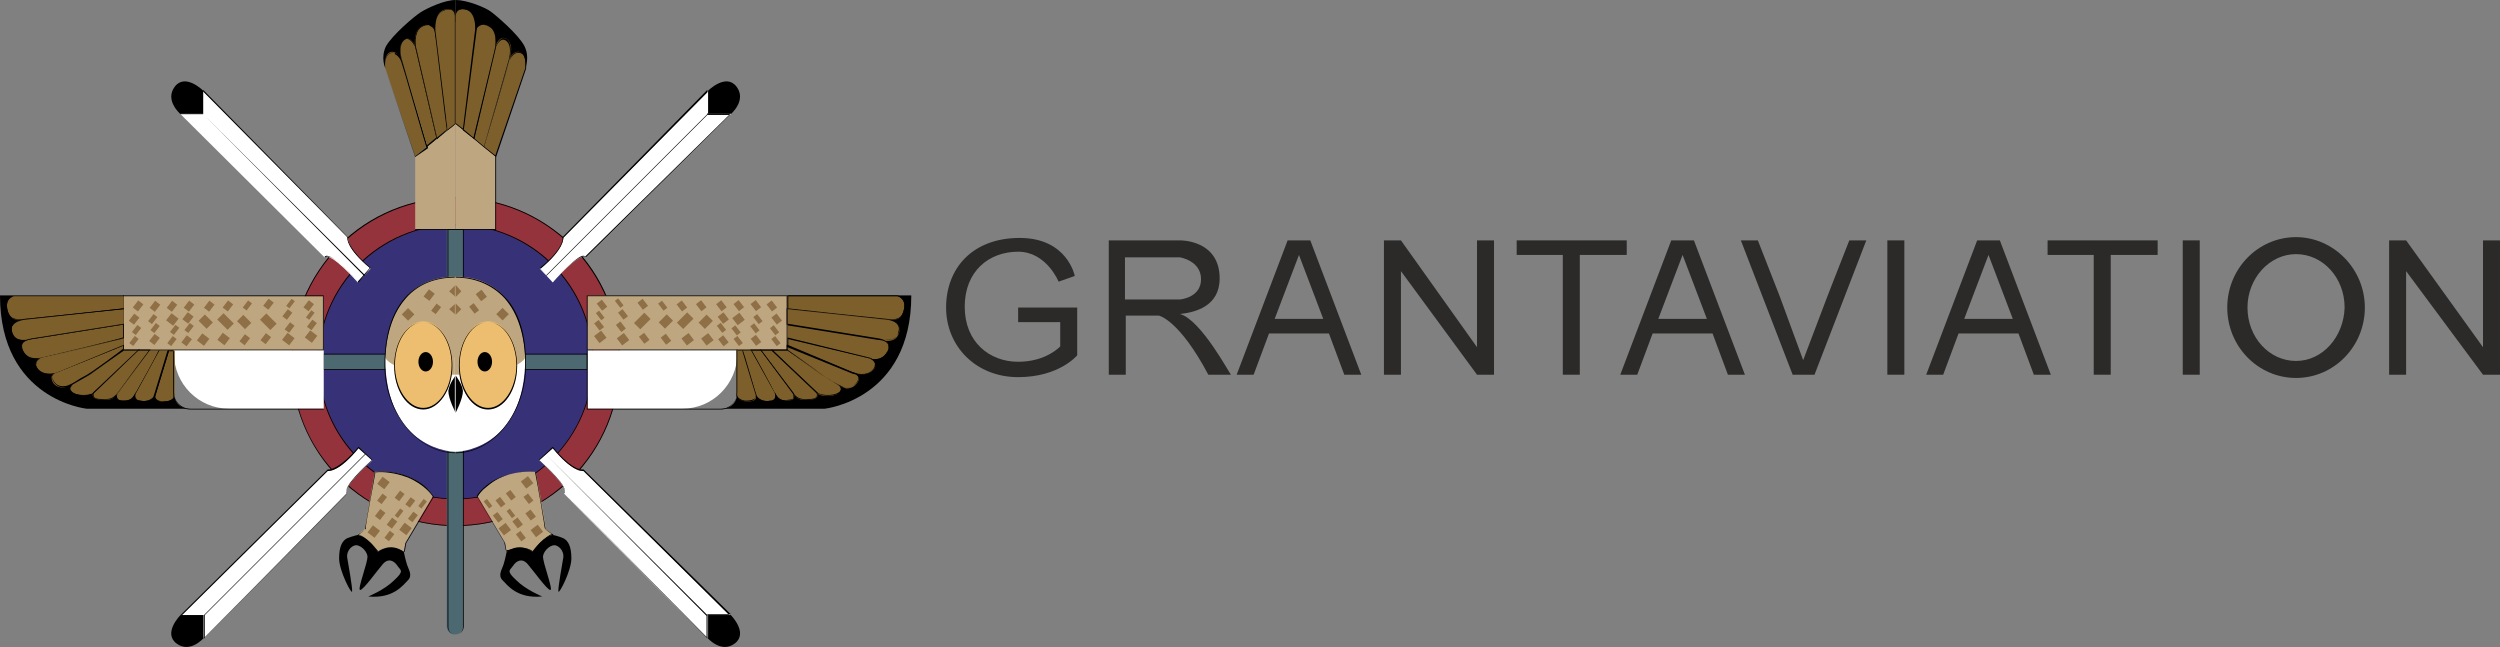 <?xml version="1.0" encoding="utf-8"?>
<!-- Generator: Adobe Illustrator 25.4.1, SVG Export Plug-In . SVG Version: 6.00 Build 0)  -->
<svg version="1.1" xmlns="http://www.w3.org/2000/svg" xmlns:xlink="http://www.w3.org/1999/xlink" x="0px" y="0px"
	 viewBox="0 0 308.9 80" style="enable-background:new 0 0 308.9 80;" xml:space="preserve">
<rect x="0" y="0" width="308.9" height="80" fill="#808080" stroke="none"/>
<style type="text/css">
	.st0{fill:#0C0C11;}
	.st1{fill:#2B2A29;}
	.st2{fill:#94333C;}
	.st3{fill:#373177;}
	.st4{fill:#4C6971;}
	.st5{fill:#BEA680;}
	.st6{fill:#FFFFFF;}
	.st7{fill:#8F6F45;}
	.st8{fill:#7D5F2B;}
	.st9{fill:#EDBE70;}
</style>
<g id="Layer_1">
	<path class="st0" d="M-382.1-885.5c-0.7-0.1-1.8,0-2.5,0c0.5-0.4,1.2-0.7,1.6-0.5c0.1,0,0.1,0,0.2,0.1
		C-382.6-885.8-382.3-885.6-382.1-885.5z"/>
	<g id="text835">
	</g>
</g>
<g id="Layer_2">
	<g>
		<g>
			<polygon class="st1" points="182.5,42.9 173.1,29.7 171,29.7 171,46.3 173.1,46.3 173.1,33.5 182.5,46.3 184.6,46.3 184.6,29.7 
				182.5,29.7 			"/>
			<path class="st1" d="M125.8,38v1.8h5.2v3c0,0-1.7,1.9-5.2,1.9c-3.5,0-6.6-2.4-6.6-6.8s3-6.8,6.6-6.8c3.5,0,5,3.7,5,3.7l2-0.7
				c0,0-0.9-4.7-6.8-4.7c-5.9,0-9.1,3.8-9.1,8.6s3.7,8.6,8.9,8.6c5.1,0,7.3-2.7,7.3-2.7v-4.1V38h-2.1H125.8z"/>
			<rect x="233.2" y="29.7" class="st1" width="2.1" height="16.6"/>
			<rect x="269.7" y="29.7" class="st1" width="2.1" height="16.6"/>
			<path class="st1" d="M161.2,29.7h-1.4h-0.7l-6.3,16.6h2.1l1.9-5.1h7.4l1.9,5.1h2.1l-6.3-16.6H161.2z M157.5,39.4l3-7.9l3,7.9
				H157.5z"/>
			<path class="st1" d="M208.6,29.7h-1.4h-0.7l-6.3,16.6h2.1l1.9-5.1h7.4l1.9,5.1h2.1l-6.3-16.6H208.6z M204.9,39.4l3-7.9l3,7.9
				H204.9z"/>
			<path class="st1" d="M246.4,29.7H245h-0.7L238,46.3h2.1l1.9-5.1h7.4l1.9,5.1h2.1l-6.3-16.6H246.4z M242.7,39.4l3-7.9l3,7.9H242.7
				z"/>
			<polygon class="st1" points="306.8,29.7 306.8,42.9 297.3,29.7 295.2,29.7 295.2,46.3 297.3,46.3 297.3,33.5 306.8,46.3 
				308.9,46.3 308.9,29.7 			"/>
			<polygon class="st1" points="201,31.5 201,29.7 195.2,29.7 193.1,29.7 187.4,29.7 187.4,31.5 193.1,31.5 193.1,46.3 195.2,46.3 
				195.2,31.5 			"/>
			<polygon class="st1" points="258.7,29.7 253,29.7 253,31.5 258.7,31.5 258.7,46.3 260.8,46.3 260.8,31.5 266.6,31.5 266.6,29.7 
				260.8,29.7 			"/>
			<polygon class="st1" points="226.5,34.8 225.8,36.6 222.8,44.5 219.9,36.6 217.2,29.7 215.1,29.7 221.5,46.3 222.2,46.3 
				223.5,46.3 224.2,46.3 230.6,29.7 228.5,29.7 			"/>
			<path class="st1" d="M283.7,29.3c-4.7,0-8.5,3.9-8.5,8.7s3.8,8.7,8.5,8.7c4.7,0,8.5-3.9,8.5-8.7S288.3,29.3,283.7,29.3z
				 M283.7,44.6c-3.3,0-6-2.9-6-6.6c0-3.6,2.7-6.6,6-6.6c3.3,0,6,2.9,6,6.6C289.6,41.6,287,44.6,283.7,44.6z"/>
			<path class="st1" d="M145.8,38.8L145.8,38.8c1.8-0.2,4.9-0.9,4.9-4.4c0-4.8-4.9-4.7-4.9-4.7H139h-0.5h-1.5v16.6h2.1v-7.3h4.1
				c0,0,2.5,0.5,6.1,7.3h2.8C152,46.3,148.4,39.5,145.8,38.8z M139,37v-5.2h6.8c0,0,2.6,0.4,2.6,2.7s-2.6,2.5-2.6,2.5H139z"/>
		</g>
		<g>
			<g>
				<circle class="st2" cx="56.3" cy="44.7" r="20.3"/>
				<path d="M56.3,65c-5.4,0-10.5-2.1-14.4-5.9c-3.8-3.8-5.9-8.9-5.9-14.4s2.1-10.5,5.9-14.4c3.8-3.8,8.9-5.9,14.4-5.9
					s10.5,2.1,14.4,5.9c3.8,3.8,5.9,8.9,5.9,14.4s-2.1,10.5-5.9,14.4C66.8,62.9,61.7,65,56.3,65z M56.3,24.5
					c-5.4,0-10.5,2.1-14.3,5.9c-3.8,3.8-5.9,8.9-5.9,14.3S38.1,55.2,42,59c3.8,3.8,8.9,5.9,14.3,5.9s10.5-2.1,14.3-5.9
					c3.8-3.8,5.9-8.9,5.9-14.3s-2.1-10.5-5.9-14.3C66.8,26.6,61.7,24.5,56.3,24.5z"/>
			</g>
			<g>
				<circle class="st3" cx="56.3" cy="44.7" r="16.9"/>
				<path d="M56.3,61.7c-9.4,0-17-7.6-17-17s7.6-17,17-17s17,7.6,17,17S65.6,61.7,56.3,61.7z M56.3,27.8c-9.3,0-16.9,7.6-16.9,16.9
					S47,61.6,56.3,61.6S73.2,54,73.2,44.7S65.6,27.8,56.3,27.8z"/>
			</g>
			<g>
				<rect x="40" y="43.8" class="st4" width="32.6" height="1.9"/>
				<path d="M72.6,45.7H39.9v-2h32.7V45.7z M40,45.6h32.5v-1.8H40V45.6z"/>
			</g>
			<g>
				<path class="st4" d="M57.2,28.3v49.1c0,0.5-0.4,1-1,1l0,0c-0.5,0-1-0.4-1-1V28.3H57.2z"/>
				<path d="M56.3,78.4c-0.5,0-1-0.4-1-1V28.3h2v49.1C57.3,78,56.8,78.4,56.3,78.4z M55.4,28.4v49.1c0,0.5,0.4,0.9,0.9,0.9
					s0.9-0.4,0.9-0.9V28.4H55.4z"/>
			</g>
			<g>
				<path class="st5" d="M46.3,58.3c0,0,1.8-0.3,4.1,0.6c2.3,0.9,3.1,2.4,3.1,2.4l-3.4,5.7l-0.2,1.1c0,0-1.9-1-3.2,0
					c0,0-1.6-2-2.5-2.1c0,0,1-0.6,0.9-0.8C45.1,65.1,46.3,58.3,46.3,58.3z"/>
				<path d="M50,68.2L50,68.2c-0.1,0-1.9-1-3.2,0l0,0l0,0c0,0-1.6-2-2.5-2.1l-0.1,0l0.1-0.1c0.5-0.3,0.9-0.6,0.9-0.7
					c-0.1-0.2,1.1-6.3,1.2-7l0,0l0,0c0,0,1.9-0.3,4.1,0.6c1.2,0.5,2,1.1,2.4,1.6c0.5,0.5,0.7,0.9,0.7,0.9l0,0l0,0l-3.4,5.7L50,68.2z
					 M44.3,66.1c0.9,0.2,2.2,1.8,2.4,2.1c1.2-0.9,2.9-0.1,3.2,0l0.2-1.1l3.4-5.7c-0.1-0.2-1-1.5-3.1-2.4c-2.1-0.8-3.8-0.7-4.1-0.6
					c-0.3,1.9-1.2,6.8-1.2,6.9C45.2,65.5,44.6,65.8,44.3,66.1z"/>
			</g>
			<g>
				<path d="M47.6,8.4c0,0-0.6-1.3,0.1-2.7C48.5,4.3,51.2,2,52,1.5S54.9,0,56.3,0v2.7l-3.4,2.7L47.6,8.4z"/>
			</g>
			<g>
				<path class="st6" d="M47.6,44.2h8.7v11.6C56.3,55.9,47.6,55.7,47.6,44.2z"/>
			</g>
			<g>
				<path class="st5" d="M47.6,44.2c0,0,0.8,2.1,8.7,2.1V34.2C56.3,34.2,48.1,33.4,47.6,44.2z"/>
			</g>
			<g>
				<path d="M23.5,50.5H10.7c0,0-10.7-1.1-10.7-14h15.3v6.7h6.2v5.2C21.5,48.5,21.4,50.5,23.5,50.5z"/>
			</g>
			<g>
				<rect x="15.3" y="36.6" class="st5" width="24.7" height="6.7"/>
				<path d="M40,43.3H15.2v-6.8H40V43.3z M15.3,43.2h24.6v-6.6H15.3V43.2z"/>
			</g>
			<g>
				
					<rect x="16.7" y="37.3" transform="matrix(0.794 0.608 -0.608 0.794 26.499 -2.648)" class="st7" width="0.8" height="1.1"/>
			</g>
			<g>
				
					<rect x="16.2" y="38.9" transform="matrix(0.794 0.608 -0.608 0.794 27.375 -1.98)" class="st7" width="0.8" height="1.1"/>
			</g>
			<g>
				
					<rect x="18.8" y="37.3" transform="matrix(0.794 0.608 -0.608 0.794 26.917 -3.881)" class="st7" width="0.8" height="1.1"/>
			</g>
			<g>
				
					<rect x="20.9" y="37.3" transform="matrix(0.794 0.608 -0.608 0.794 27.35 -5.159)" class="st7" width="0.8" height="1.1"/>
			</g>
			<g>
				
					<rect x="23" y="37.3" transform="matrix(0.794 0.608 -0.608 0.794 27.788 -6.452)" class="st7" width="0.8" height="1.1"/>
			</g>
			<g>
				
					<rect x="22.7" y="41.6" transform="matrix(0.794 0.608 -0.608 0.794 30.348 -5.403)" class="st7" width="0.8" height="1.1"/>
			</g>
			<g>
				
					<rect x="25.5" y="37.3" transform="matrix(0.794 0.608 -0.608 0.794 28.301 -7.968)" class="st7" width="0.8" height="1.1"/>
			</g>
			<g>
				
					<rect x="27.8" y="37.3" transform="matrix(0.794 0.608 -0.608 0.794 28.785 -9.396)" class="st7" width="0.8" height="1.1"/>
			</g>
			<g>
				
					<rect x="30.3" y="37.2" transform="matrix(0.794 0.608 -0.608 0.794 29.219 -10.836)" class="st7" width="0.6" height="1.1"/>
			</g>
			<g>
				
					<rect x="21" y="41.6" transform="matrix(0.794 0.608 -0.608 0.794 29.965 -4.273)" class="st7" width="0.6" height="1.1"/>
			</g>
			<g>
				
					<rect x="16.3" y="41.6" transform="matrix(0.794 0.608 -0.608 0.794 29.002 -1.429)" class="st7" width="0.6" height="1.1"/>
			</g>
			<g>
				
					<rect x="16.6" y="40.2" transform="matrix(0.794 0.608 -0.608 0.794 28.233 -1.856)" class="st7" width="0.6" height="1.1"/>
			</g>
			<g>
				<rect x="18.9" y="40" transform="matrix(0.794 0.608 -0.608 0.794 28.572 -3.338)" class="st7" width="0.6" height="1.1"/>
			</g>
			<g>
				
					<rect x="18.6" y="38.9" transform="matrix(0.794 0.608 -0.608 0.794 27.85 -3.384)" class="st7" width="0.6" height="1.1"/>
			</g>
			<g>
				
					<rect x="21.3" y="40.2" transform="matrix(0.794 0.608 -0.608 0.794 29.206 -4.73)" class="st7" width="0.6" height="1.1"/>
			</g>
			<g>
				
					<rect x="23.1" y="40" transform="matrix(0.794 0.608 -0.608 0.794 29.437 -5.893)" class="st7" width="0.6" height="1.1"/>
			</g>
			<g>
				
					<rect x="18.7" y="41.4" transform="matrix(0.794 0.608 -0.608 0.794 29.432 -2.978)" class="st7" width="0.8" height="1.1"/>
			</g>
			<g>
				
					<rect x="32.8" y="37" transform="matrix(0.794 0.608 -0.608 0.794 29.642 -12.413)" class="st7" width="0.8" height="1.1"/>
			</g>
			<g>
				
					<rect x="32.5" y="41.3" transform="matrix(0.794 0.608 -0.608 0.794 32.16 -11.386)" class="st7" width="0.8" height="1.1"/>
			</g>
			<g>
				
					<rect x="48.1" y="64.1" transform="matrix(0.794 0.608 -0.608 0.794 49.23 -16.182)" class="st7" width="0.8" height="1.1"/>
			</g>
			<g>
				
					<rect x="46.6" y="63" transform="matrix(0.794 0.608 -0.608 0.794 48.294 -15.463)" class="st7" width="0.8" height="1.1"/>
			</g>
			<g>
				
					<rect x="29.9" y="41.4" transform="matrix(0.794 0.608 -0.608 0.794 31.691 -9.755)" class="st7" width="0.8" height="1.1"/>
			</g>
			<g>
				
					<rect x="27.1" y="41.3" transform="matrix(0.794 0.608 -0.608 0.794 31.119 -8.154)" class="st7" width="1.1" height="1.1"/>
			</g>
			<g>
				
					<rect x="35.1" y="41.3" transform="matrix(0.794 0.608 -0.608 0.794 32.764 -13.012)" class="st7" width="1.1" height="1.1"/>
			</g>
			<g>
				
					<rect x="46.9" y="59.1" transform="matrix(0.794 0.608 -0.608 0.794 45.972 -16.534)" class="st7" width="1.1" height="1.1"/>
			</g>
			<g>
				<polyline class="st7" points="56.3,36.7 55.5,36 56.3,35.2 				"/>
			</g>
			<g>
				<polyline class="st7" points="56.3,38.9 55.5,38.2 56.3,37.5 				"/>
			</g>
			<g>
				
					<rect x="24.6" y="41.4" transform="matrix(0.794 0.608 -0.608 0.794 30.635 -6.639)" class="st7" width="1.1" height="1.1"/>
			</g>
			<g>
				
					<rect x="20.8" y="38.9" transform="matrix(0.794 0.608 -0.608 0.794 28.328 -4.828)" class="st7" width="1.1" height="1.1"/>
			</g>
			<g>
				
					<rect x="22.8" y="38.7" transform="matrix(0.794 0.608 -0.608 0.794 28.628 -6.017)" class="st7" width="0.9" height="1.1"/>
			</g>
			<g>
				
					<rect x="35.7" y="37" transform="matrix(0.794 0.608 -0.608 0.794 30.181 -14.164)" class="st7" width="0.5" height="1.1"/>
			</g>
			<g>
				
					<rect x="35.2" y="38.3" transform="matrix(0.794 0.608 -0.608 0.794 30.901 -13.603)" class="st7" width="0.7" height="1.1"/>
			</g>
			<g>
				
					<rect x="50.4" y="61.5" transform="matrix(0.794 0.608 -0.608 0.794 48.125 -18.04)" class="st7" width="0.7" height="1.1"/>
			</g>
			<g>
				
					<rect x="47.8" y="65.7" transform="matrix(0.794 0.608 -0.608 0.794 50.161 -15.651)" class="st7" width="0.7" height="1.1"/>
			</g>
			<g>
				
					<rect x="53.6" y="37.6" transform="matrix(0.794 0.608 -0.608 0.794 34.249 -24.925)" class="st7" width="0.7" height="1.1"/>
			</g>
			<g>
				
					<rect x="38.2" y="39.6" transform="matrix(0.794 0.608 -0.608 0.794 32.341 -15.169)" class="st7" width="0.7" height="1.1"/>
			</g>
			<g>
				
					<rect x="50.7" y="63.3" transform="matrix(0.794 0.608 -0.608 0.794 49.304 -17.861)" class="st7" width="0.7" height="1.1"/>
			</g>
			<g>
				
					<rect x="35.5" y="39.9" transform="matrix(0.794 0.608 -0.608 0.794 31.908 -13.444)" class="st7" width="0.7" height="1.1"/>
			</g>
			<g>
				
					<rect x="49.1" y="60.7" transform="matrix(0.794 0.608 -0.608 0.794 47.351 -17.425)" class="st7" width="0.7" height="1.1"/>
			</g>
			<g>
				
					<rect x="46.9" y="61.1" transform="matrix(0.794 0.608 -0.608 0.794 47.173 -16.039)" class="st7" width="0.7" height="1.1"/>
			</g>
			<g>
				
					<rect x="32.3" y="39.2" transform="matrix(0.707 0.707 -0.707 0.707 37.784 -11.822)" class="st7" width="1.8" height="1.1"/>
			</g>
			<g>
				<rect x="27" y="39.2" transform="matrix(0.707 0.707 -0.707 0.707 36.244 -8.104)" class="st7" width="1.8" height="1.1"/>
			</g>
			<g>
				
					<rect x="24.7" y="39.2" transform="matrix(0.707 0.707 -0.707 0.707 35.566 -6.32)" class="st7" width="1.4" height="1.1"/>
			</g>
			<g>
				
					<rect x="29.5" y="39.3" transform="matrix(0.707 0.707 -0.707 0.707 36.99 -9.737)" class="st7" width="1.4" height="1.1"/>
			</g>
			<g>
				
					<rect x="37.9" y="41" transform="matrix(0.794 0.608 -0.608 0.794 33.164 -14.777)" class="st7" width="1.1" height="1.1"/>
			</g>
			<g>
				
					<rect x="49.6" y="64.8" transform="matrix(0.794 0.608 -0.608 0.794 50.018 -17.021)" class="st7" width="1.1" height="1.1"/>
			</g>
			<g>
				
					<rect x="45.7" y="65.1" transform="matrix(0.794 0.608 -0.608 0.794 49.37 -14.567)" class="st7" width="1.1" height="1.1"/>
			</g>
			<g>
				
					<rect x="49.9" y="38.3" transform="matrix(0.707 0.707 -0.707 0.707 42.221 -24.289)" class="st7" width="1.1" height="1.1"/>
			</g>
			<g>
				
					<rect x="38.1" y="38.4" transform="matrix(0.794 0.608 -0.608 0.794 31.567 -15.317)" class="st7" width="0.5" height="1.1"/>
			</g>
			<g>
				
					<rect x="52" y="61.7" transform="matrix(0.794 0.608 -0.608 0.794 48.572 -18.951)" class="st7" width="0.5" height="1.1"/>
			</g>
			<g>
				
					<rect x="49.1" y="62.9" transform="matrix(0.794 0.608 -0.608 0.794 48.703 -16.967)" class="st7" width="0.5" height="1.1"/>
			</g>
			<g>
				
					<rect x="52.6" y="35.9" transform="matrix(0.794 0.608 -0.608 0.794 33.065 -24.733)" class="st7" width="0.9" height="1.1"/>
			</g>
			<g>
				
					<rect x="37.8" y="37.2" transform="matrix(0.794 0.608 -0.608 0.794 30.763 -15.421)" class="st7" width="0.8" height="1.1"/>
			</g>
			<g>
				<path class="st6" d="M40,50.5H28.3c-3.8,0-6.8-3.1-6.8-6.8v-0.4H40V50.5z"/>
				<path d="M40,50.6H23.5c-1.1,0-2-0.9-2-2v-5.3H40V50.6z M21.5,43.3v5.2c0,1.1,0.9,2,2,2h16.5v-7.2H21.5z"/>
			</g>
			<g>
				<path class="st8" d="M15.3,36.6H1.7c0,0-1.1,0.2-0.8,1.6c0.3,1.4,1.1,1.4,2.2,1.3s12.2-1.3,12.2-1.3V36.6z"/>
				<path d="M2.4,39.5c-0.8,0-1.4-0.2-1.6-1.3c-0.2-1.1,0.5-1.6,0.9-1.6l13.6,0v1.7l0,0c-0.1,0-11.1,1.2-12.2,1.3
					C2.8,39.5,2.6,39.5,2.4,39.5z M1.7,36.6c0,0-0.3,0.1-0.5,0.3c-0.3,0.3-0.4,0.7-0.3,1.3c0.3,1.3,1,1.3,2.2,1.2
					c1.1-0.1,11.5-1.2,12.2-1.3v-1.5H1.7z"/>
			</g>
			<g>
				<path class="st8" d="M15.3,38.2L3.1,39.4c0,0-2,0.1-1.6,1.6c0.4,1.4,1.9,1,2.6,0.9c0.7-0.1,11.2-1.8,11.2-1.8V38.2z"/>
				<path d="M2.8,42c-0.6,0-1.2-0.2-1.5-1.1c-0.1-0.4-0.1-0.7,0.1-0.9C2,39.5,3,39.4,3.1,39.4l12.2-1.3v2l0,0
					c-0.1,0-10.6,1.7-11.3,1.8c-0.1,0-0.2,0-0.3,0C3.5,42,3.2,42,2.8,42z M15.2,38.2L3.1,39.5c0,0-1.1,0.1-1.5,0.7
					c-0.2,0.2-0.2,0.5-0.1,0.9c0.3,1.2,1.5,1,2.3,0.9c0.1,0,0.2,0,0.3,0c0.7-0.1,10.6-1.7,11.2-1.8V38.2z"/>
			</g>
			<g>
				<path class="st8" d="M15.3,41.8v-1.7L4,41.9c0,0-1.8,0.1-1.2,1.4s1.8,1.1,2.3,1C5.6,44.1,15.3,41.8,15.3,41.8z"/>
				<path d="M4.3,44.4c-0.8,0-1.3-0.4-1.6-1.1c-0.1-0.3-0.1-0.6,0-0.9C3.1,41.9,4,41.8,4,41.8L15.3,40v1.8l0,0
					c-0.1,0-9.6,2.3-10.2,2.5C4.8,44.3,4.6,44.4,4.3,44.4z M15.2,40.1L4,41.9c0,0-0.9,0.1-1.2,0.5c-0.1,0.2-0.1,0.5,0,0.8
					c0.4,0.9,1.1,1.2,2.3,1c0.5-0.1,9.6-2.3,10.1-2.5V40.1z"/>
			</g>
			<g>
				<path class="st8" d="M15.3,42.7v-0.9L5.1,44.2c0,0-1.1,0.5-0.5,1.3c0.7,0.9,2,0.7,2.5,0.5C7.7,45.8,15.3,42.7,15.3,42.7z"/>
				<path d="M6.1,46.3c-0.5,0-1.1-0.1-1.5-0.6c-0.2-0.3-0.3-0.5-0.2-0.7c0.1-0.4,0.7-0.7,0.7-0.7l10.2-2.5v1l0,0
					c-0.1,0-7.6,3.2-8.1,3.4C7.1,46.1,6.6,46.3,6.1,46.3z M15.2,41.8L5.1,44.3c0,0-0.5,0.2-0.6,0.6c-0.1,0.2,0,0.4,0.2,0.7
					c0.8,1,2.3,0.5,2.5,0.4c0.5-0.2,7.6-3.2,8.1-3.3V41.8z"/>
			</g>
			<g>
				<path class="st8" d="M15.3,43.3v-0.6L7.1,46c0,0-0.9,0.1-0.7,0.9s0.9,1,1.5,1c0.6-0.1,1.7-0.8,2.4-1.2
					C11.1,46.3,15.3,43.3,15.3,43.3z"/>
				<path d="M7.9,47.9c-0.6,0-1.2-0.4-1.4-1c-0.1-0.2-0.1-0.4,0-0.5C6.6,46.1,7.1,46,7.1,46l8.2-3.4v0.7l0,0c-0.2,0.1-4.2,3-4.9,3.4
					c-0.2,0.1-0.4,0.3-0.7,0.4c-0.6,0.4-1.2,0.8-1.7,0.8C8,47.9,7.9,47.9,7.9,47.9z M15.2,42.7l-8.1,3.3c0,0-0.5,0.1-0.6,0.3
					c-0.1,0.1-0.1,0.3,0,0.5c0.3,0.7,0.8,1,1.5,0.9c0.4,0,1.1-0.4,1.7-0.8c0.3-0.2,0.5-0.3,0.7-0.4c0.7-0.3,4.6-3.2,4.8-3.4V42.7z"
					/>
			</g>
			<g>
				<path class="st8" d="M17.2,43.3h-1.9l-4.2,3L9,47.5c0,0-0.7,0.5,0,1c0.7,0.5,2.3,0.4,2.6,0C11.9,48.2,17.2,43.3,17.2,43.3z"/>
				<path d="M10.3,48.9c-0.5,0-1-0.1-1.3-0.3c-0.2-0.2-0.3-0.3-0.3-0.5c0-0.3,0.3-0.6,0.3-0.6l2.1-1.3l4.2-3h2l-0.1,0.1
					c-0.1,0-5.3,4.9-5.6,5.3c-0.2,0.2-0.6,0.3-1.2,0.3C10.4,48.9,10.3,48.9,10.3,48.9z M15.3,43.3l-4.2,2.9L9,47.5
					c0,0-0.3,0.2-0.3,0.5c0,0.2,0.1,0.3,0.3,0.5c0.8,0.5,2.3,0.3,2.6,0c0.3-0.3,4.9-4.6,5.5-5.2H15.3z"/>
			</g>
			<g>
				<path class="st8" d="M18.5,43.3h-1.4l-5.6,5.3c0,0-0.4,0.7,1,0.8s1.6-0.2,2.2-1C15.4,47.5,18.5,43.3,18.5,43.3z"/>
				<path d="M12.9,49.4c-0.1,0-0.2,0-0.4,0c-0.5,0-0.9-0.2-1-0.4c-0.1-0.2,0-0.4,0-0.5l0,0l5.6-5.3h1.5l0,0.1c0,0-3.1,4.2-3.8,5.1
					C14.3,49.1,13.9,49.4,12.9,49.4z M11.6,48.6c0,0-0.1,0.2,0,0.4c0.1,0.2,0.4,0.3,0.9,0.3c1.3,0.1,1.6-0.2,2.2-1
					c0.6-0.8,3.3-4.5,3.7-5h-1.3L11.6,48.6z"/>
			</g>
			<g>
				<path class="st8" d="M19.7,43.3h-1.2l-4.1,5.4c0,0-0.3,0.8,0.8,0.8s1.3-0.5,1.6-1S19.7,43.3,19.7,43.3z"/>
				<path d="M15.4,49.6c-0.1,0-0.1,0-0.2,0c-0.4,0-0.6-0.1-0.8-0.3c-0.2-0.2,0-0.5,0-0.5l0,0l4.1-5.5h1.3l0,0.1c0,0-2.6,4.8-2.9,5.3
					c0,0,0,0.1-0.1,0.1C16.6,49.1,16.3,49.6,15.4,49.6z M14.5,48.7c0,0-0.1,0.3,0,0.5c0.1,0.2,0.3,0.3,0.7,0.3
					c1,0.1,1.2-0.4,1.5-0.9c0,0,0-0.1,0.1-0.1c0.3-0.5,2.6-4.7,2.8-5.2h-1.1L14.5,48.7z"/>
			</g>
			<g>
				<path class="st8" d="M20.8,43.3h-1.1l-2.9,5.2c0,0-0.4,0.9,0.5,1c0.9,0.2,1.6-0.2,1.8-0.7C19.3,48.4,20.8,43.3,20.8,43.3z"/>
				<path d="M17.7,49.6c-0.1,0-0.3,0-0.4,0c-0.3,0-0.4-0.2-0.5-0.3c-0.2-0.3,0-0.7,0-0.7l2.9-5.3h1.2l0,0c-0.1,0.2-1.5,5.2-1.7,5.6
					C19,49.3,18.4,49.6,17.7,49.6z M19.7,43.3l-2.9,5.2c0,0-0.2,0.4,0,0.7c0.1,0.2,0.2,0.3,0.5,0.3c0.9,0.2,1.6-0.2,1.8-0.6
					c0.2-0.4,1.5-5,1.7-5.6H19.7z"/>
			</g>
			<g>
				<path class="st8" d="M21.5,43.3h-0.6l-1.7,5.6c0,0-0.3,0.8,1.2,0.7c1.4-0.1,1.2-1.1,1.2-1.1V43.3z"/>
				<path d="M20.1,49.6c-0.5,0-0.8-0.1-1-0.3c-0.2-0.2-0.1-0.4-0.1-0.4l1.7-5.6h0.7v5.3c0,0,0.1,0.4-0.1,0.7
					c-0.2,0.3-0.6,0.4-1.1,0.4C20.2,49.6,20.2,49.6,20.1,49.6z M20.9,43.3l-1.7,5.6c0,0-0.1,0.2,0.1,0.4c0.2,0.2,0.5,0.3,1.1,0.3
					c0.5,0,0.8-0.2,1-0.4c0.2-0.3,0.1-0.6,0.1-0.6l0,0v-5.2H20.9z"/>
			</g>
			<g>
				<path class="st6" d="M45.8,33.2l-1.6,1.7c0,0-3.3-3.8-4.1-3.1L22.3,14.1h2.8v-2.8L43,29.3C43,29.3,42.7,30.6,45.8,33.2z"/>
				<path d="M44.3,34.9L44.3,34.9c-0.1-0.1-2.7-3.2-3.8-3.2c-0.1,0-0.2,0-0.3,0.1l0,0l0,0L22.2,14h2.9v-2.9l0.1,0.1L43,29.3l0,0
					c-0.1,0.4,0.4,1.8,2.8,3.8l0,0l0,0L44.3,34.9z M40.4,31.6C40.5,31.6,40.5,31.6,40.4,31.6c1.1,0.1,3.5,2.8,3.8,3.2l1.5-1.7
					c-2.9-2.4-2.8-3.6-2.8-3.8l-17.8-18v2.8h-2.8l17.8,17.6C40.3,31.6,40.3,31.6,40.4,31.6z"/>
			</g>
			<g>
				<line class="st6" x1="25.1" y1="14.1" x2="45" y2="34"/>
				<polygon points="45,34.1 25.1,14.1 25.1,14.1 45.1,34 				"/>
			</g>
			<g>
				<path d="M22.3,14.1c0,0-2-1.7-0.7-3.4s3.5,0.5,3.5,0.5v2.8H22.3z"/>
			</g>
			<g>
				<path class="st6" d="M44.3,55.3l1.7,1.6c0,0-3.8,3.3-3.1,4.1L25.2,78.8V76h-2.8l18.1-17.9C40.5,58.2,41.7,58.5,44.3,55.3z"/>
				<path d="M25.2,78.9v-2.9h-2.9l0.1-0.1l18.1-17.9l0,0c0.4,0.1,1.8-0.4,3.8-2.8l0,0l0,0l1.7,1.6l0,0c0,0-3.1,2.7-3.2,3.8
					c0,0.1,0,0.2,0.1,0.3l0,0l0,0L25.2,78.9z M22.5,76h2.8v2.8l17.6-17.8c-0.1-0.1-0.1-0.2-0.1-0.3c0.1-1,2.8-3.5,3.2-3.8l-1.7-1.5
					c-2.4,2.9-3.6,2.8-3.8,2.8L22.5,76z"/>
			</g>
			<g>
				<line class="st6" x1="25.2" y1="76" x2="45.1" y2="56.1"/>
				<polygon points="25.2,76.1 25.2,76 45.1,56.1 45.2,56.1 				"/>
			</g>
			<g>
				<path d="M25.2,78.8c0,0-1.7,2-3.4,0.7c-1.7-1.3,0.5-3.5,0.5-3.5h2.8V78.8z"/>
			</g>
			<g>
				<path d="M56.3,56c-4.7,0-8.8-5-8.8-10.9c0-3.7,0.9-6.5,2.6-8.4c1.5-1.6,3.6-2.5,6.1-2.5v0.1c-2.4,0-4.5,0.8-6,2.5
					c-1.7,1.9-2.6,4.7-2.6,8.3c0,5.8,3.9,10.8,8.6,10.8V56z"/>
			</g>
			<g>
				<ellipse class="st9" cx="52.3" cy="45.1" rx="3.6" ry="5.4"/>
				<path d="M52.3,50.6c-2,0-3.6-2.4-3.6-5.4s1.6-5.4,3.6-5.4s3.6,2.4,3.6,5.4S54.2,50.6,52.3,50.6z M52.3,39.8
					c-1.9,0-3.5,2.4-3.5,5.3s1.6,5.3,3.5,5.3c1.9,0,3.5-2.4,3.5-5.3S54.2,39.8,52.3,39.8z"/>
			</g>
			<g>
				<ellipse cx="52.6" cy="44.7" rx="0.9" ry="1.2"/>
			</g>
			<g>
				<path d="M56.3,46.4c0,0-0.8,1-0.9,1.9c0,1,0.9,2.7,0.9,2.7V46.4z"/>
			</g>
			<g>
				<polyline class="st5" points="56.3,28.3 51.3,28.3 51.3,19.3 56.3,15.3 				"/>
				<polygon points="56.3,28.4 51.3,28.4 51.3,19.3 51.3,19.3 56.3,15.2 56.3,15.3 51.3,19.3 51.3,28.3 56.3,28.3 				"/>
			</g>
			<g>
				<path class="st8" d="M51.3,19.3L47.6,8.4c0,0-0.2-1.5,0.5-1.9s1.4,0.5,1.5,1c0.1,0.5,3.1,10.6,3.1,10.6L51.3,19.3z"/>
				<path d="M51.3,19.4L51.3,19.4L47.6,8.5c0-0.1-0.2-1.5,0.6-1.9c0.3-0.1,0.5-0.1,0.8,0c0.4,0.2,0.7,0.7,0.8,1.1
					c0.1,0.5,3,10.5,3.1,10.6l0,0l0,0L51.3,19.4z M48.5,6.5c-0.1,0-0.2,0-0.4,0.1c-0.7,0.4-0.5,1.8-0.5,1.9l3.7,10.8l1.4-1.1
					c-0.2-0.5-2.9-10-3.1-10.5c-0.1-0.4-0.4-0.8-0.8-1C48.8,6.5,48.7,6.5,48.5,6.5z"/>
			</g>
			<g>
				<path class="st8" d="M54,17.1l-1.2,1L49.7,7.6c0,0-0.7-1.8,0.2-2.6c0.8-0.8,1.5,0.8,1.5,0.8L54,17.1z"/>
				<path d="M52.7,18.2L52.7,18.2L49.7,7.6c0-0.1-0.7-1.8,0.2-2.6c0.2-0.2,0.4-0.3,0.6-0.2c0.5,0.1,0.9,1,0.9,1.1L54,17.1l0,0
					L52.7,18.2z M50.3,4.8c-0.1,0-0.3,0.1-0.4,0.2c-0.8,0.8-0.2,2.5-0.2,2.5l3,10.5l1.2-1L51.3,5.8C51.3,5.8,50.9,4.9,50.3,4.8
					C50.4,4.8,50.3,4.8,50.3,4.8z"/>
			</g>
			<g>
				<path class="st8" d="M55.3,16L54,17.1L51.3,5.8c0,0-0.3-1.7,0.6-2.4c0.9-0.7,1.7-0.2,1.8,0.4C53.9,4.4,55.3,16,55.3,16z"/>
				<path d="M54,17.2L54,17.2L51.3,5.8c0-0.1-0.3-1.8,0.7-2.5c0.5-0.3,0.9-0.4,1.3-0.3c0.3,0.1,0.5,0.4,0.6,0.7
					C54,4.4,55.3,15.6,55.3,16l0,0l0,0L54,17.2z M52.9,3.1c-0.3,0-0.6,0.1-0.9,0.3c-0.9,0.7-0.6,2.4-0.6,2.4L54,17l1.2-1
					c-0.1-0.5-1.4-11.6-1.5-12.2c-0.1-0.3-0.3-0.5-0.6-0.6C53.1,3.1,53,3.1,52.9,3.1z"/>
			</g>
			<g>
				<path class="st8" d="M56.3,15.3l-1,0.8L53.8,3.8c0,0-0.2-2.2,1.1-2.6C56.3,0.8,56.3,2,56.3,2V15.3z"/>
				<path d="M55.3,16.1L55.3,16.1L53.8,3.8c0,0-0.2-2.2,1.2-2.6c0.4-0.1,0.8-0.1,1,0.1C56.3,1.5,56.3,2,56.3,2v13.3l0,0L55.3,16.1z
					 M55.4,1.2c-0.1,0-0.3,0-0.5,0.1c-1.3,0.4-1.1,2.5-1.1,2.5L55.3,16l0.9-0.7V2c0,0,0-0.5-0.3-0.7C55.8,1.2,55.6,1.2,55.4,1.2z"/>
			</g>
			<g>
				<path d="M44.2,66.1c0,0,1.2,0.1,2.5,2.1c0,0,1.5-1.3,3.2,0c0,0,0.2,1,0.4,1.6s0.7,1.3,0.1,1.9s-1.8,2.3-4.9,2c0,0,2-0.8,3.2-2
					c1.3-1.2,0.8-1.2,0.4-1.8c-0.4-0.6-1.1-1-1.8-0.2c-0.7,0.8-2.4,3.2-2.8,3.2c-0.4,0,1-3.5,0.9-4.2c-0.1-0.7-1-1.5-1.6-1.3
					s-1,0.9-0.9,1.5s0.7,3.9,0.6,4.2c-0.1,0.3-1.6-2.6-1.6-4.1c0-1.5,0.4-2.2,1-2.5C43.7,66.2,44.2,66.1,44.2,66.1z"/>
			</g>
			<g>
				<path class="st5" d="M66.2,58.3c0,0-1.8-0.3-4.1,0.6c-2.3,0.9-3.1,2.4-3.1,2.4l3.4,5.7l0.2,1.1c0,0,1.9-1,3.2,0
					c0,0,1.6-2,2.5-2.1c0,0-1-0.6-0.9-0.8C67.5,65.1,66.2,58.3,66.2,58.3z"/>
				<path d="M62.6,68.2l-0.2-1.1L59,61.4l0,0c0,0,0.2-0.4,0.7-0.9c0.5-0.4,1.2-1.1,2.4-1.6c2.2-0.9,4.1-0.6,4.1-0.6l0,0l0,0
					c0.1,0.7,1.2,6.8,1.2,7c0,0.1,0.4,0.4,0.9,0.7l0.1,0.1l-0.1,0c-0.9,0.1-2.5,2.1-2.5,2.1l0,0l0,0C64.5,67.2,62.7,68.2,62.6,68.2
					L62.6,68.2z M64.4,67.7c0.5,0,1,0.1,1.4,0.4c0.2-0.2,1.6-1.9,2.4-2.1c-0.3-0.2-0.9-0.6-0.9-0.8c0-0.2-0.8-5-1.2-6.9
					c-0.2,0-2-0.2-4.1,0.6c-2.1,0.8-3,2.2-3.1,2.4l3.4,5.7l0.2,1C62.8,68,63.6,67.7,64.4,67.7z"/>
			</g>
			<g>
				<path d="M64.9,8.4c0,0,0.6-1.3-0.1-2.7c-0.7-1.4-3.5-3.8-4.2-4.3S57.7,0,56.3,0v2.7l3.4,2.7L64.9,8.4z"/>
			</g>
			<g>
				<path class="st6" d="M64.9,44.2h-8.7v11.6C56.3,55.9,64.9,55.7,64.9,44.2z"/>
			</g>
			<g>
				<path class="st5" d="M64.9,44.2c0,0-0.8,2.1-8.7,2.1V34.2C56.3,34.2,64.4,33.4,64.9,44.2z"/>
			</g>
			<g>
				<path d="M89.1,50.5h12.8c0,0,10.7-1.1,10.7-14H97.3v6.7h-6.2v5.2C91.1,48.5,91.2,50.5,89.1,50.5z"/>
			</g>
			<g>
				
					<rect x="72.6" y="36.6" transform="matrix(-1 -4.489266e-11 4.489266e-11 -1 169.877 79.823)" class="st5" width="24.7" height="6.7"/>
				<path d="M97.3,43.3H72.5v-6.8h24.8V43.3z M72.6,43.2h24.6v-6.6H72.6V43.2z"/>
			</g>
			<g>
				
					<rect x="95" y="37.3" transform="matrix(-0.794 0.608 -0.608 -0.794 194.127 9.855)" class="st7" width="0.8" height="1.1"/>
			</g>
			<g>
				
					<rect x="95.5" y="38.9" transform="matrix(-0.794 0.608 -0.608 -0.794 196.097 12.44)" class="st7" width="0.8" height="1.1"/>
			</g>
			<g>
				
					<rect x="92.9" y="37.3" transform="matrix(-0.794 0.608 -0.608 -0.794 190.485 11.089)" class="st7" width="0.8" height="1.1"/>
			</g>
			<g>
				
					<rect x="90.8" y="37.3" transform="matrix(-0.794 0.608 -0.608 -0.794 186.711 12.367)" class="st7" width="0.8" height="1.1"/>
			</g>
			<g>
				
					<rect x="88.7" y="37.3" transform="matrix(-0.794 0.608 -0.608 -0.794 182.894 13.659)" class="st7" width="0.8" height="1.1"/>
			</g>
			<g>
				
					<rect x="89" y="41.6" transform="matrix(-0.794 0.608 -0.608 -0.794 185.992 21.219)" class="st7" width="0.8" height="1.1"/>
			</g>
			<g>
				
					<rect x="86.2" y="37.3" transform="matrix(-0.794 0.608 -0.608 -0.794 178.418 15.175)" class="st7" width="0.8" height="1.1"/>
			</g>
			<g>
				
					<rect x="83.9" y="37.3" transform="matrix(-0.794 0.608 -0.608 -0.794 174.201 16.603)" class="st7" width="0.8" height="1.1"/>
			</g>
			<g>
				
					<rect x="81.7" y="37.2" transform="matrix(-0.794 0.608 -0.608 -0.794 169.949 17.887)" class="st7" width="0.6" height="1.1"/>
			</g>
			<g>
				
					<rect x="91" y="41.6" transform="matrix(-0.794 0.608 -0.608 -0.794 189.327 20.089)" class="st7" width="0.6" height="1.1"/>
			</g>
			<g>
				
					<rect x="95.7" y="41.6" transform="matrix(-0.794 0.608 -0.608 -0.794 197.724 17.245)" class="st7" width="0.6" height="1.1"/>
			</g>
			<g>
				
					<rect x="95.4" y="40.2" transform="matrix(-0.794 0.608 -0.608 -0.794 196.465 14.973)" class="st7" width="0.6" height="1.1"/>
			</g>
			<g>
				
					<rect x="93.1" y="40" transform="matrix(-0.794 0.608 -0.608 -0.794 192.088 15.976)" class="st7" width="0.6" height="1.1"/>
			</g>
			<g>
				
					<rect x="93.3" y="38.9" transform="matrix(-0.794 0.608 -0.608 -0.794 191.953 13.844)" class="st7" width="0.6" height="1.1"/>
			</g>
			<g>
				
					<rect x="90.7" y="40.2" transform="matrix(-0.794 0.608 -0.608 -0.794 187.977 17.848)" class="st7" width="0.6" height="1.1"/>
			</g>
			<g>
				
					<rect x="88.8" y="40" transform="matrix(-0.794 0.608 -0.608 -0.794 184.543 18.531)" class="st7" width="0.6" height="1.1"/>
			</g>
			<g>
				
					<rect x="93.1" y="41.4" transform="matrix(-0.794 0.608 -0.608 -0.794 193.152 18.515)" class="st7" width="0.8" height="1.1"/>
			</g>
			<g>
				
					<rect x="79" y="37" transform="matrix(-0.794 0.608 -0.608 -0.794 165.292 19.136)" class="st7" width="0.8" height="1.1"/>
			</g>
			<g>
				
					<rect x="79.3" y="41.3" transform="matrix(-0.794 0.608 -0.608 -0.794 168.326 26.57)" class="st7" width="0.8" height="1.1"/>
			</g>
			<g>
				
					<rect x="63.7" y="64.1" transform="matrix(-0.794 0.608 -0.608 -0.794 154.162 76.975)" class="st7" width="0.8" height="1.1"/>
			</g>
			<g>
				
					<rect x="65.2" y="63" transform="matrix(-0.794 0.608 -0.608 -0.794 156.287 74.211)" class="st7" width="0.8" height="1.1"/>
			</g>
			<g>
				
					<rect x="81.9" y="41.4" transform="matrix(-0.794 0.608 -0.608 -0.794 173.139 25.185)" class="st7" width="0.8" height="1.1"/>
			</g>
			<g>
				
					<rect x="84.4" y="41.3" transform="matrix(-0.794 0.608 -0.608 -0.794 177.867 23.496)" class="st7" width="1.1" height="1.1"/>
			</g>
			<g>
				
					<rect x="76.4" y="41.3" transform="matrix(-0.794 0.608 -0.608 -0.794 163.524 28.354)" class="st7" width="1.1" height="1.1"/>
			</g>
			<g>
				
					<rect x="64.6" y="59.1" transform="matrix(-0.794 0.608 -0.608 -0.794 153.123 67.353)" class="st7" width="1.1" height="1.1"/>
			</g>
			<g>
				<polyline class="st7" points="56.3,36.7 57,36 56.3,35.2 				"/>
			</g>
			<g>
				<polyline class="st7" points="56.3,38.9 57,38.2 56.3,37.5 				"/>
			</g>
			<g>
				
					<rect x="86.9" y="41.4" transform="matrix(-0.794 0.608 -0.608 -0.794 182.342 22.068)" class="st7" width="1.1" height="1.1"/>
			</g>
			<g>
				
					<rect x="90.7" y="38.9" transform="matrix(-0.794 0.608 -0.608 -0.794 187.689 15.254)" class="st7" width="1.1" height="1.1"/>
			</g>
			<g>
				
					<rect x="88.9" y="38.7" transform="matrix(-0.794 0.608 -0.608 -0.794 184.178 16.141)" class="st7" width="0.9" height="1.1"/>
			</g>
			<g>
				
					<rect x="76.3" y="37" transform="matrix(-0.794 0.608 -0.608 -0.794 160.123 20.726)" class="st7" width="0.5" height="1.1"/>
			</g>
			<g>
				
					<rect x="76.7" y="38.3" transform="matrix(-0.794 0.608 -0.608 -0.794 161.778 22.853)" class="st7" width="0.7" height="1.1"/>
			</g>
			<g>
				
					<rect x="61.5" y="61.5" transform="matrix(-0.794 0.608 -0.608 -0.794 148.677 73.712)" class="st7" width="0.7" height="1.1"/>
			</g>
			<g>
				
					<rect x="64" y="65.7" transform="matrix(-0.794 0.608 -0.608 -0.794 155.731 79.724)" class="st7" width="0.7" height="1.1"/>
			</g>
			<g>
				
					<rect x="58.3" y="37.6" transform="matrix(-0.794 0.608 -0.608 -0.794 128.345 32.74)" class="st7" width="0.7" height="1.1"/>
			</g>
			<g>
				
					<rect x="73.6" y="39.6" transform="matrix(-0.794 0.608 -0.608 -0.794 157.152 27.103)" class="st7" width="0.7" height="1.1"/>
			</g>
			<g>
				
					<rect x="61.2" y="63.3" transform="matrix(-0.794 0.608 -0.608 -0.794 149.205 77.194)" class="st7" width="0.7" height="1.1"/>
			</g>
			<g>
				
					<rect x="76.4" y="39.9" transform="matrix(-0.794 0.608 -0.608 -0.794 162.246 25.825)" class="st7" width="0.7" height="1.1"/>
			</g>
			<g>
				
					<rect x="62.8" y="60.7" transform="matrix(-0.794 0.608 -0.608 -0.794 150.492 71.426)" class="st7" width="0.7" height="1.1"/>
			</g>
			<g>
				
					<rect x="64.9" y="61.1" transform="matrix(-0.794 0.608 -0.608 -0.794 154.584 70.902)" class="st7" width="0.7" height="1.1"/>
			</g>
			<g>
				
					<rect x="78.5" y="39.2" transform="matrix(-0.707 0.707 -0.707 -0.707 163.6 11.632)" class="st7" width="1.8" height="1.1"/>
			</g>
			<g>
				
					<rect x="83.7" y="39.2" transform="matrix(-0.707 0.707 -0.707 -0.707 172.575 7.914)" class="st7" width="1.8" height="1.1"/>
			</g>
			<g>
				
					<rect x="86.4" y="39.2" transform="matrix(-0.707 0.707 -0.707 -0.707 176.881 6.278)" class="st7" width="1.4" height="1.1"/>
			</g>
			<g>
				
					<rect x="81.6" y="39.3" transform="matrix(-0.707 0.707 -0.707 -0.707 168.633 9.714)" class="st7" width="1.4" height="1.1"/>
			</g>
			<g>
				
					<rect x="73.6" y="41" transform="matrix(-0.794 0.608 -0.608 -0.794 158.312 29.534)" class="st7" width="1.1" height="1.1"/>
			</g>
			<g>
				
					<rect x="61.9" y="64.8" transform="matrix(-0.794 0.608 -0.608 -0.794 151.685 79.302)" class="st7" width="1.1" height="1.1"/>
			</g>
			<g>
				
					<rect x="65.8" y="65.1" transform="matrix(-0.794 0.608 -0.608 -0.794 158.932 77.388)" class="st7" width="1.1" height="1.1"/>
			</g>
			<g>
				
					<rect x="61.6" y="38.3" transform="matrix(-0.707 0.707 -0.707 -0.707 133.501 22.343)" class="st7" width="1.1" height="1.1"/>
			</g>
			<g>
				
					<rect x="73.9" y="38.4" transform="matrix(-0.794 0.608 -0.608 -0.794 156.716 24.82)" class="st7" width="0.5" height="1.1"/>
			</g>
			<g>
				
					<rect x="60" y="61.7" transform="matrix(-0.794 0.608 -0.608 -0.794 145.985 75.032)" class="st7" width="0.5" height="1.1"/>
			</g>
			<g>
				
					<rect x="62.9" y="62.9" transform="matrix(-0.794 0.608 -0.608 -0.794 151.844 75.419)" class="st7" width="0.5" height="1.1"/>
			</g>
			<g>
				
					<rect x="59.1" y="35.9" transform="matrix(-0.794 0.608 -0.608 -0.794 128.914 29.242)" class="st7" width="0.9" height="1.1"/>
			</g>
			<g>
				
					<rect x="74" y="37.2" transform="matrix(-0.794 0.608 -0.608 -0.794 156.408 22.446)" class="st7" width="0.8" height="1.1"/>
			</g>
			<g>
				<path class="st6" d="M72.6,50.5h11.7c3.8,0,6.8-3.1,6.8-6.8v-0.4H72.6V50.5z"/>
				<path d="M89.1,50.6H72.5v-7.3h18.6v5.3C91.1,49.6,90.2,50.6,89.1,50.6z M72.6,50.5h16.5c1.1,0,2-0.9,2-2v-5.2H72.6V50.5z"/>
			</g>
			<g>
				<path class="st8" d="M97.3,36.6h13.6c0,0,1.1,0.2,0.8,1.6c-0.3,1.4-1.1,1.4-2.2,1.3s-12.2-1.3-12.2-1.3V36.6z"/>
				<path d="M110.2,39.5c-0.2,0-0.4,0-0.7,0c-1.1-0.1-12.1-1.3-12.2-1.3l0,0v-1.7h13.6c0.4,0.1,1.1,0.5,0.9,1.6
					C111.5,39.3,111,39.5,110.2,39.5z M97.3,38.1c0.7,0.1,11.1,1.2,12.2,1.3c1.2,0.1,1.9,0.1,2.2-1.2c0.1-0.6,0-1-0.3-1.3
					c-0.2-0.2-0.5-0.3-0.5-0.3l-13.5,0V38.1z"/>
			</g>
			<g>
				<path class="st8" d="M97.3,38.2l12.2,1.3c0,0,2,0.1,1.6,1.6c-0.4,1.4-1.9,1-2.6,0.9c-0.7-0.1-11.2-1.8-11.2-1.8V38.2z"/>
				<path d="M109.7,42c-0.3,0-0.6-0.1-0.9-0.1c-0.1,0-0.2,0-0.3,0c-0.7-0.1-11.1-1.8-11.3-1.8l0,0v-2l0,0l12.2,1.3
					c0,0,1.1,0.1,1.5,0.7c0.2,0.3,0.2,0.6,0.1,0.9C110.9,41.8,110.3,42,109.7,42z M97.3,40.1c0.6,0.1,10.6,1.7,11.2,1.8
					c0.1,0,0.2,0,0.3,0c0.8,0.1,1.9,0.3,2.3-0.9c0.1-0.3,0.1-0.6-0.1-0.9c-0.4-0.6-1.5-0.7-1.5-0.7l-12.2-1.3V40.1z"/>
			</g>
			<g>
				<path class="st8" d="M97.3,41.8v-1.7l11.2,1.8c0,0,1.8,0.1,1.2,1.4s-1.8,1.1-2.3,1C106.9,44.1,97.3,41.8,97.3,41.8z"/>
				<path d="M108.2,44.4c-0.2,0-0.5,0-0.7-0.1c-0.5-0.1-10.1-2.4-10.2-2.5l0,0V40l0,0l11.2,1.8c0,0,0.9,0.1,1.2,0.6
					c0.2,0.2,0.2,0.5,0,0.9C109.5,44,109,44.4,108.2,44.4z M97.3,41.8c0.6,0.1,9.6,2.3,10.1,2.5c1.1,0.3,1.9-0.1,2.3-1
					c0.1-0.3,0.1-0.6,0-0.8c-0.3-0.5-1.2-0.5-1.2-0.5l-11.2-1.8V41.8z"/>
			</g>
			<g>
				<path class="st8" d="M97.3,42.7v-0.9l10.2,2.5c0,0,1.1,0.5,0.5,1.3c-0.7,0.9-2,0.7-2.5,0.5C104.9,45.8,97.3,42.7,97.3,42.7z"/>
				<path d="M106.5,46.3c-0.5,0-1-0.1-1.1-0.2c-0.5-0.2-8-3.3-8.1-3.4l0,0v-1l0,0l10.2,2.5c0,0,0.6,0.2,0.7,0.7
					c0.1,0.2,0,0.5-0.2,0.7C107.6,46.1,107,46.3,106.5,46.3z M97.3,42.7c0.5,0.2,7.6,3.2,8.1,3.3c0.2,0.1,1.7,0.6,2.5-0.4
					c0.2-0.2,0.2-0.5,0.2-0.7c-0.1-0.4-0.6-0.6-0.6-0.6l-10.1-2.4V42.7z"/>
			</g>
			<g>
				<path class="st8" d="M97.3,43.3v-0.6l8.1,3.4c0,0,0.9,0.1,0.7,0.9c-0.3,0.7-0.9,1-1.5,1c-0.6-0.1-1.7-0.8-2.4-1.2
					S97.3,43.3,97.3,43.3z"/>
				<path d="M104.7,47.9c-0.1,0-0.1,0-0.2,0c-0.5,0-1.1-0.4-1.7-0.8c-0.3-0.2-0.5-0.3-0.7-0.4c-0.7-0.4-4.7-3.3-4.9-3.4l0,0v-0.7
					l0.1,0l8.1,3.4c0.1,0,0.5,0.1,0.7,0.4c0.1,0.1,0.1,0.3,0,0.5C105.9,47.5,105.3,47.9,104.7,47.9z M97.3,43.3
					c0.3,0.2,4.2,3,4.8,3.4c0.2,0.1,0.4,0.3,0.7,0.4c0.6,0.3,1.2,0.7,1.7,0.8c0.7,0.1,1.2-0.3,1.5-0.9c0.1-0.2,0.1-0.3,0-0.5
					c-0.2-0.3-0.6-0.3-0.6-0.3l0,0l-8.1-3.3V43.3z"/>
			</g>
			<g>
				<path class="st8" d="M95.4,43.3h1.9l4.2,3l2.1,1.3c0,0,0.7,0.5,0,1c-0.7,0.5-2.3,0.4-2.6,0C100.7,48.2,95.4,43.3,95.4,43.3z"/>
				<path d="M102.3,48.9c0,0-0.1,0-0.1,0c-0.5,0-1-0.2-1.2-0.3c-0.3-0.4-5.5-5.2-5.6-5.3l-0.1-0.1h2l0,0l4.2,3l2.1,1.3
					c0,0,0.4,0.2,0.4,0.6c0,0.2-0.1,0.4-0.3,0.5C103.3,48.8,102.8,48.9,102.3,48.9z M95.5,43.3c0.6,0.6,5.2,4.9,5.5,5.2
					c0.3,0.3,1.8,0.5,2.6,0c0.2-0.1,0.3-0.3,0.3-0.5c0-0.3-0.3-0.5-0.3-0.5l-2.1-1.3l-4.2-2.9H95.5z"/>
			</g>
			<g>
				<path class="st8" d="M94,43.3h1.4l5.6,5.3c0,0,0.4,0.7-1,0.8s-1.6-0.2-2.2-1C97.1,47.5,94,43.3,94,43.3z"/>
				<path d="M99.6,49.4c-1,0-1.4-0.3-1.9-1c-0.6-0.8-3.7-5-3.8-5.1l0-0.1h1.5l5.6,5.3c0,0,0.1,0.2,0,0.5c-0.1,0.2-0.5,0.4-1,0.4
					C99.9,49.4,99.8,49.4,99.6,49.4z M94.1,43.3c0.4,0.5,3.1,4.2,3.7,5c0.6,0.8,0.9,1.1,2.2,1c0.5,0,0.8-0.1,0.9-0.3
					c0.1-0.2,0-0.3,0-0.4l-5.6-5.3H94.1z"/>
			</g>
			<g>
				<path class="st8" d="M92.8,43.3H94l4.1,5.4c0,0,0.3,0.8-0.8,0.8s-1.3-0.5-1.6-1C95.4,48,92.8,43.3,92.8,43.3z"/>
				<path d="M97.1,49.6c-0.9,0-1.2-0.5-1.4-0.9c0,0,0-0.1-0.1-0.1c-0.3-0.5-2.8-5.2-2.9-5.3l0-0.1H94l0,0l4.1,5.4c0,0,0.1,0.3,0,0.5
					c-0.1,0.2-0.4,0.3-0.8,0.3C97.2,49.6,97.2,49.6,97.1,49.6z M92.9,43.3c0.3,0.5,2.6,4.7,2.8,5.2c0,0,0.1,0.1,0.1,0.1
					c0.3,0.5,0.5,0.9,1.5,0.9c0.4,0,0.6-0.1,0.7-0.3c0.1-0.2,0-0.4,0-0.5l-4-5.4H92.9z"/>
			</g>
			<g>
				<path class="st8" d="M91.7,43.3h1.1l2.9,5.2c0,0,0.4,0.9-0.5,1c-0.9,0.2-1.6-0.2-1.8-0.7C93.3,48.4,91.7,43.3,91.7,43.3z"/>
				<path d="M94.8,49.6c-0.7,0-1.3-0.3-1.4-0.7c-0.2-0.5-1.7-5.4-1.7-5.6l0,0h1.2l0,0l2.9,5.2c0,0,0.2,0.4,0,0.7
					c-0.1,0.2-0.3,0.3-0.5,0.3C95.1,49.6,95,49.6,94.8,49.6z M91.8,43.3c0.2,0.5,1.5,5.1,1.7,5.6c0.2,0.4,0.9,0.8,1.8,0.6
					c0.2,0,0.4-0.1,0.5-0.3c0.1-0.3,0-0.7,0-0.7l-2.9-5.2H91.8z"/>
			</g>
			<g>
				<path class="st8" d="M91.1,43.3h0.6l1.7,5.6c0,0,0.3,0.8-1.2,0.7c-1.4-0.1-1.2-1.1-1.2-1.1V43.3z"/>
				<path d="M92.4,49.6c-0.1,0-0.1,0-0.2,0c-0.5,0-0.9-0.2-1.1-0.4c-0.2-0.3-0.1-0.6-0.1-0.7v-5.3h0.7l0,0l1.7,5.6
					c0,0,0.1,0.2-0.1,0.4C93.2,49.5,92.9,49.6,92.4,49.6z M91.1,43.3l0,5.2c0,0-0.1,0.3,0.1,0.6c0.2,0.2,0.5,0.4,1,0.4
					c0.5,0,0.9-0.1,1.1-0.3c0.1-0.2,0.1-0.4,0.1-0.4l-1.7-5.6H91.1z"/>
			</g>
			<g>
				<path class="st6" d="M66.7,33.2l1.6,1.7c0,0,3.3-3.8,4.1-3.1l17.9-17.7h-2.8v-2.8L69.6,29.3C69.6,29.3,69.9,30.6,66.7,33.2z"/>
				<path d="M68.3,34.9L68.3,34.9l-1.6-1.8l0,0c2.5-2,2.9-3.3,2.8-3.8l0,0l0,0l17.9-18.2V14h2.9l-18,17.7l0,0
					c-0.1-0.1-0.1-0.1-0.3-0.1C71,31.8,68.3,34.9,68.3,34.9L68.3,34.9z M66.8,33.2l1.5,1.7c0.3-0.3,2.7-3.1,3.8-3.2
					c0.1,0,0.2,0,0.3,0.1l17.8-17.6h-2.8v-2.8l-17.8,18C69.6,29.5,69.7,30.8,66.8,33.2z"/>
			</g>
			<g>
				<line class="st6" x1="87.4" y1="14.1" x2="67.5" y2="34"/>
				<polygon points="67.5,34.1 67.5,34 87.4,14.1 87.5,14.1 				"/>
			</g>
			<g>
				<path d="M90.3,14.1c0,0,2-1.7,0.7-3.4c-1.3-1.7-3.5,0.5-3.5,0.5v2.8H90.3z"/>
			</g>
			<g>
				<path class="st6" d="M68.3,55.3l-1.7,1.6c0,0,3.8,3.3,3.1,4.1l17.7,17.9V76h2.8L72.1,58.2C72.1,58.2,70.8,58.5,68.3,55.3z"/>
				<path d="M87.4,78.9l-17.7-18l0,0c0.1-0.1,0.1-0.1,0.1-0.3c-0.1-1.1-3.2-3.7-3.2-3.8l0,0l0,0l1.7-1.6l0,0c2,2.5,3.3,2.9,3.8,2.8
					l0,0l0,0l18.2,17.9h-2.9V78.9z M69.7,60.9l17.6,17.8V76h2.8l-18-17.8c-0.2,0-1.4,0.1-3.8-2.8l-1.7,1.5c0.3,0.3,3.1,2.7,3.2,3.8
					C69.8,60.8,69.8,60.9,69.7,60.9z"/>
			</g>
			<g>
				<line class="st6" x1="87.4" y1="76" x2="67.4" y2="56.1"/>
				<polygon points="87.3,76.1 67.4,56.1 67.4,56.1 87.4,76 				"/>
			</g>
			<g>
				<path d="M87.4,78.8c0,0,1.7,2,3.4,0.7c1.7-1.3-0.5-3.5-0.5-3.5h-2.8V78.8z"/>
			</g>
			<g>
				<path d="M56.3,56v-0.1c4.7,0,8.6-4.9,8.6-10.8c0-3.6-0.9-6.4-2.6-8.3c-1.5-1.6-3.6-2.5-6-2.5v-0.1c2.5,0,4.6,0.9,6.1,2.5
					c1.8,1.9,2.6,4.7,2.6,8.4C65,51,61,56,56.3,56z"/>
			</g>
			<g>
				<ellipse class="st9" cx="60.3" cy="45.1" rx="3.6" ry="5.4"/>
				<path d="M60.3,50.6c-2,0-3.6-2.4-3.6-5.4s1.6-5.4,3.6-5.4s3.6,2.4,3.6,5.4S62.3,50.6,60.3,50.6z M60.3,39.8
					c-1.9,0-3.5,2.4-3.5,5.3s1.6,5.3,3.5,5.3s3.5-2.4,3.5-5.3S62.2,39.8,60.3,39.8z"/>
			</g>
			<g>
				<ellipse cx="59.9" cy="44.7" rx="0.9" ry="1.2"/>
			</g>
			<g>
				<path d="M56.3,46.4c0,0,0.8,1,0.9,1.9c0,1-0.9,2.7-0.9,2.7V46.4z"/>
			</g>
			<g>
				<polyline class="st5" points="56.3,28.3 61.2,28.3 61.2,19.3 56.3,15.3 				"/>
				<polygon points="61.3,28.4 56.3,28.4 56.3,28.3 61.2,28.3 61.2,19.3 56.3,15.3 56.3,15.2 61.3,19.3 				"/>
			</g>
			<g>
				<path class="st8" d="M61.2,19.3l3.7-10.9c0,0,0.2-1.5-0.5-1.9c-0.8-0.4-1.4,0.5-1.5,1c-0.1,0.5-3.1,10.6-3.1,10.6L61.2,19.3z"/>
				<path d="M61.3,19.4l-1.5-1.2l0,0c0-0.1,2.9-10,3.1-10.6c0.1-0.4,0.4-0.9,0.8-1.1c0.3-0.1,0.5-0.1,0.8,0C65.2,6.9,65,8.4,65,8.5
					L61.3,19.4z M59.8,18.1l1.4,1.1l3.7-10.8c0,0,0.2-1.5-0.5-1.8c-0.2-0.1-0.5-0.1-0.7,0c-0.4,0.2-0.7,0.7-0.8,1
					C62.8,8.1,60,17.6,59.8,18.1z"/>
			</g>
			<g>
				<path class="st8" d="M58.6,17.1l1.2,1l3.1-10.6c0,0,0.7-1.8-0.2-2.6s-1.5,0.8-1.5,0.8L58.6,17.1z"/>
				<path d="M59.8,18.2l-1.3-1.1l0,0l2.7-11.3c0,0,0.4-0.9,0.9-1.1c0.2,0,0.4,0,0.6,0.2c0.8,0.8,0.2,2.5,0.2,2.6L59.8,18.2z
					 M58.6,17.1l1.2,1l3-10.5c0,0,0.6-1.8-0.2-2.5c-0.2-0.2-0.4-0.2-0.5-0.2c-0.5,0.1-0.9,1-0.9,1L58.6,17.1z"/>
			</g>
			<g>
				<path class="st8" d="M57.2,16l1.3,1.1l2.7-11.3c0,0,0.3-1.7-0.6-2.4c-0.9-0.7-1.7-0.2-1.8,0.4C58.6,4.4,57.2,16,57.2,16z"/>
				<path d="M58.6,17.2l-1.4-1.1l0,0c0.1-0.5,1.4-11.7,1.5-12.3c0.1-0.3,0.3-0.6,0.6-0.7c0.4-0.1,0.8,0,1.3,0.3
					c0.9,0.7,0.7,2.4,0.7,2.4L58.6,17.2z M57.3,16l1.2,1l2.7-11.2c0,0,0.3-1.7-0.6-2.4c-0.4-0.3-0.9-0.4-1.2-0.3
					c-0.3,0.1-0.5,0.3-0.6,0.6C58.7,4.4,57.3,15.5,57.3,16z"/>
			</g>
			<g>
				<path class="st8" d="M56.3,15.3l1,0.8l1.5-12.3c0,0,0.2-2.2-1.1-2.6C56.3,0.8,56.3,2,56.3,2V15.3z"/>
				<path d="M57.3,16.1l-1-0.8V2c0,0,0-0.5,0.4-0.8c0.2-0.2,0.6-0.2,1-0.1c1.4,0.4,1.2,2.6,1.2,2.6L57.3,16.1z M56.3,15.2l0.9,0.7
					l1.5-12.2c0,0,0.2-2.1-1.1-2.5c-0.4-0.1-0.7-0.1-1,0.1C56.3,1.5,56.3,2,56.3,2V15.2z"/>
			</g>
			<g>
				<path d="M68.3,66.1c0,0-1.2,0.1-2.5,2.1c0,0-1.5-1.3-3.2,0c0,0-0.2,1-0.4,1.6s-0.7,1.3-0.1,1.9s1.8,2.3,4.9,2c0,0-2-0.8-3.2-2
					c-1.3-1.2-0.8-1.2-0.4-1.8s1.1-1,1.8-0.2c0.7,0.8,2.4,3.2,2.8,3.2s-1-3.5-0.9-4.2c0.1-0.7,1-1.5,1.6-1.3c0.6,0.2,1,0.9,0.9,1.5
					s-0.7,3.9-0.6,4.2c0.1,0.3,1.6-2.6,1.6-4.1c0-1.5-0.4-2.2-1-2.5C68.9,66.2,68.3,66.1,68.3,66.1z"/>
			</g>
		</g>
	</g>
</g>
</svg>
